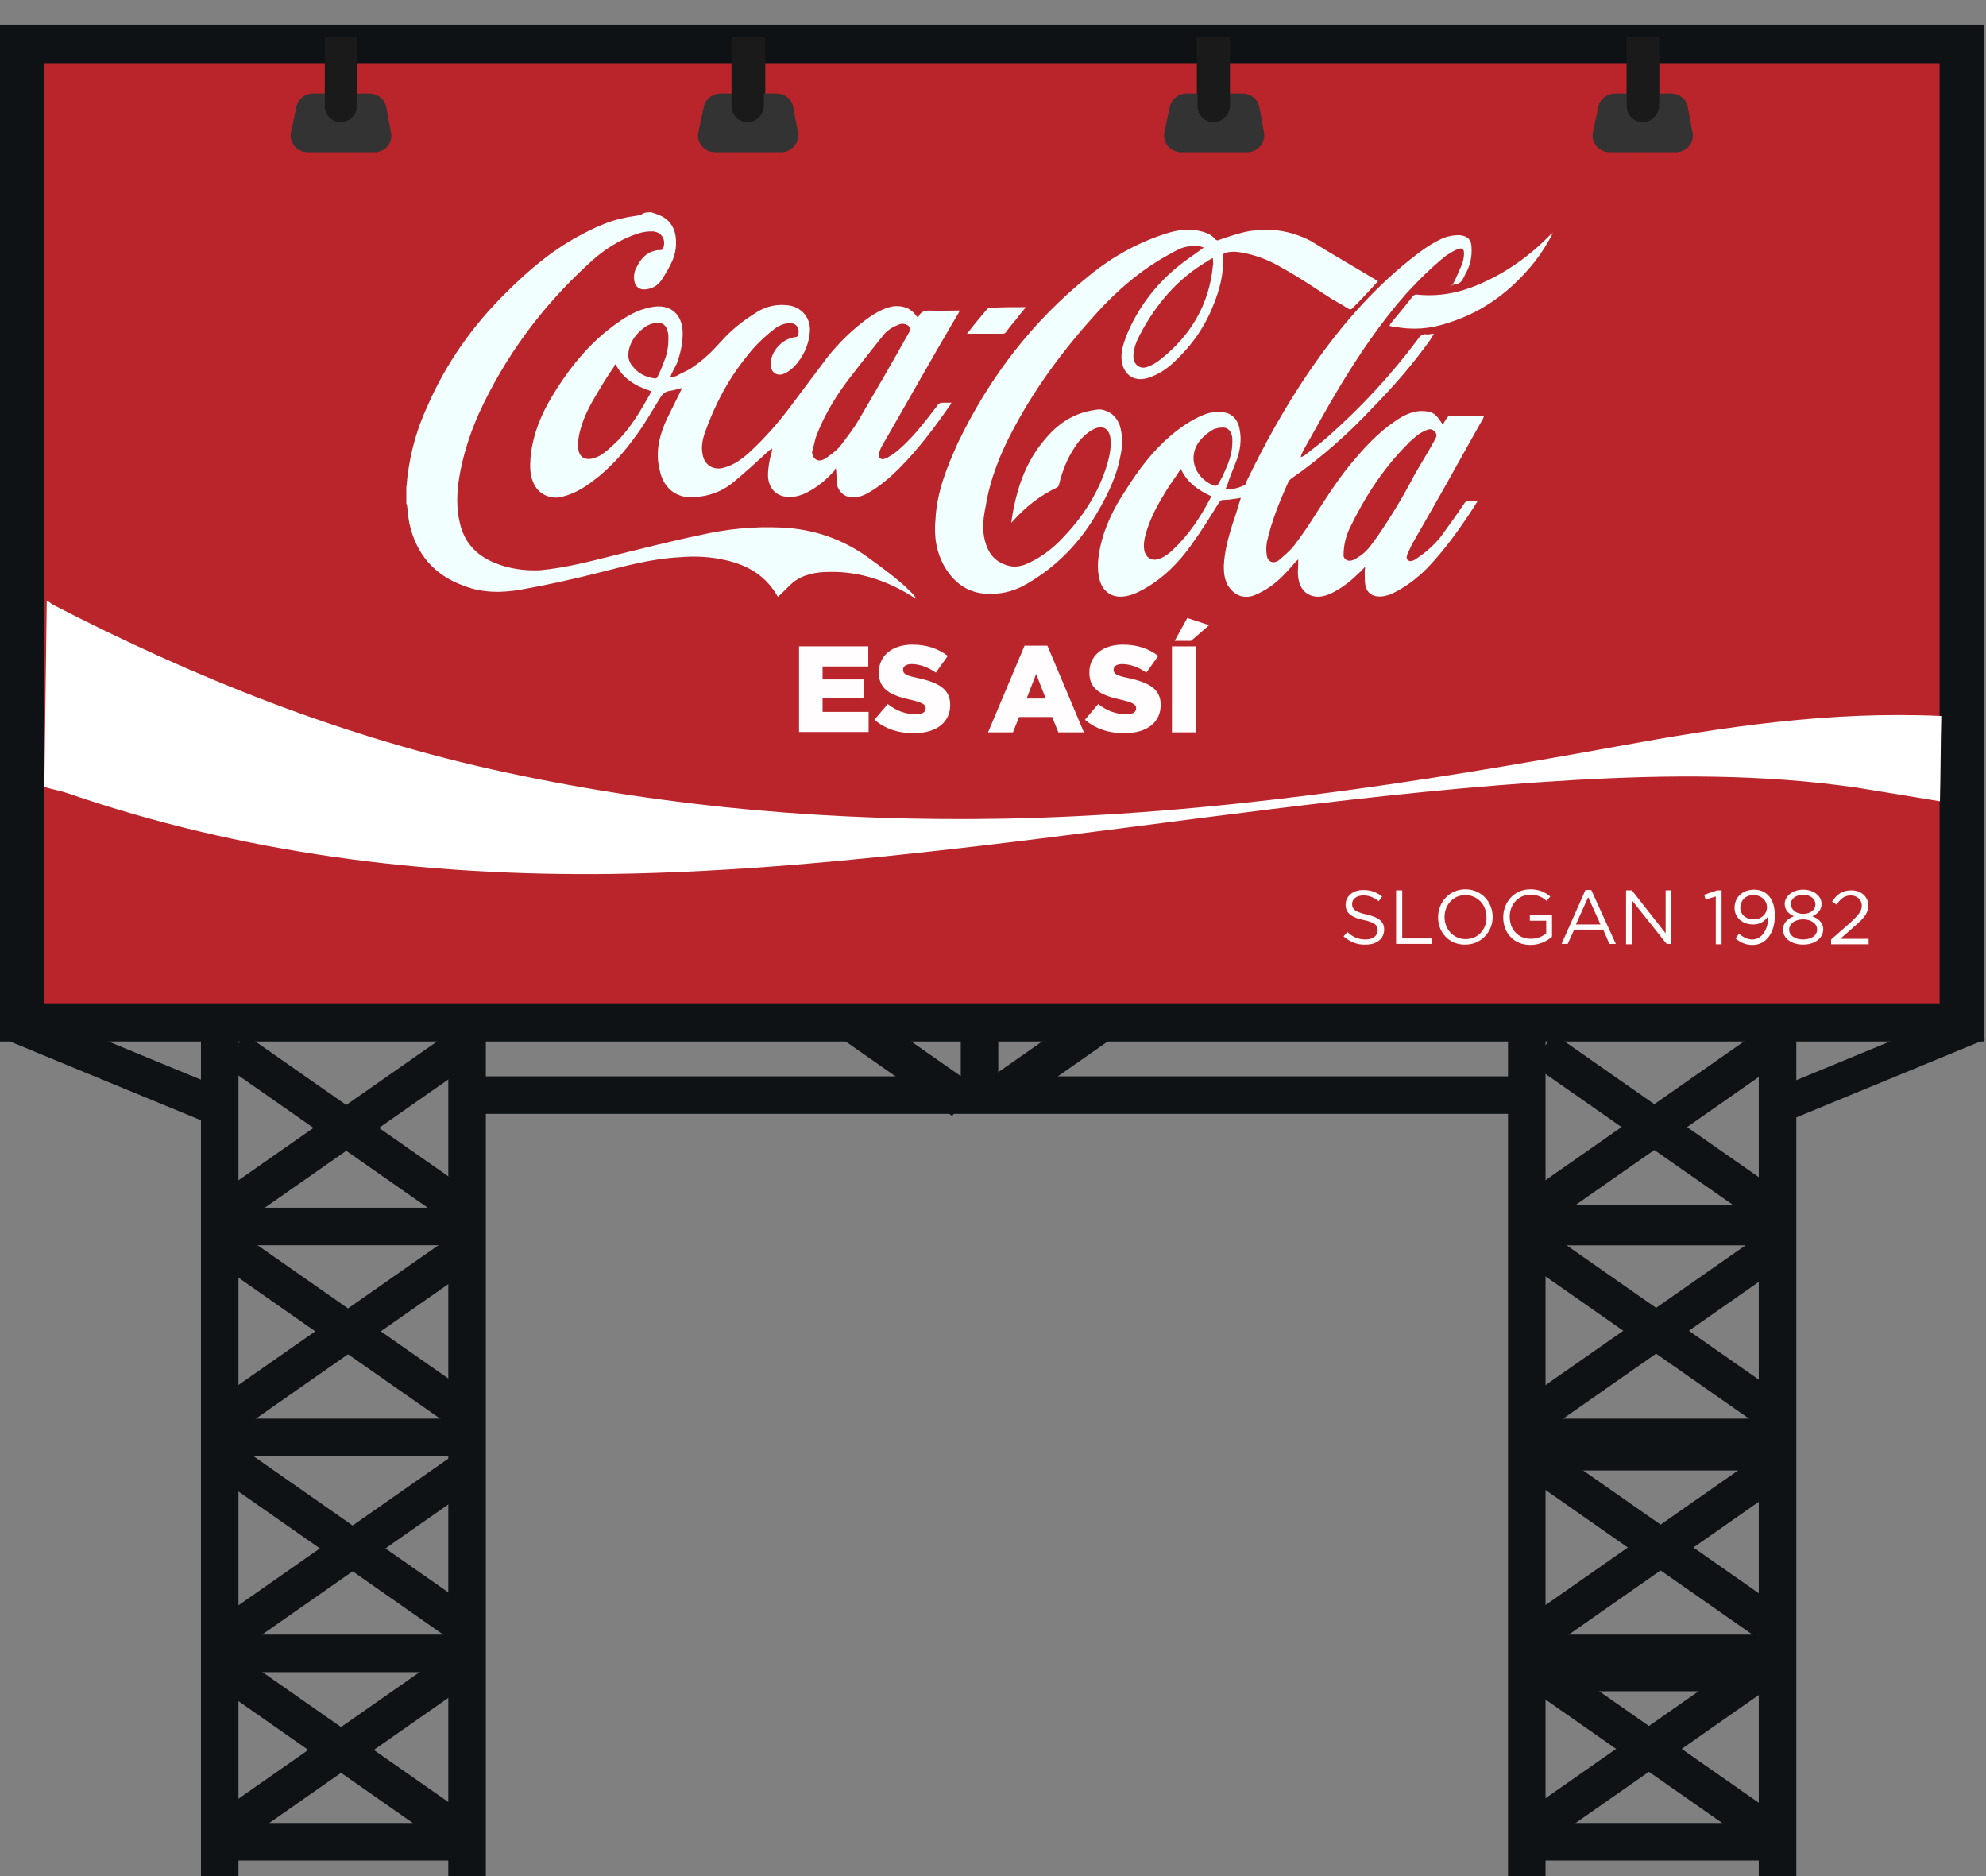 <?xml version="1.0" encoding="utf-8"?>
<!-- Generator: Adobe Illustrator 19.0.0, SVG Export Plug-In . SVG Version: 6.00 Build 0)  -->
<svg version="1.1" id="Layer_1" xmlns="http://www.w3.org/2000/svg" xmlns:xlink="http://www.w3.org/1999/xlink" x="0px" y="0px"
	 viewBox="-401.9 529.2 582.1 549.8" style="enable-background:new -401.9 529.2 582.1 549.8;" xml:space="preserve">
<rect x="-401.9" y="529.2" width="582.1" height="549.8" fill="#808080" stroke="none"/>
<style type="text/css">
	.st0{fill:#0E1215;}
	.st1{fill:#BA252B;}
	.st2{fill:#1A1A1A;}
	.st3{fill:#333333;}
	.st4{fill:#FFFFFF;}
	.st5{fill:none;}
	.st6{enable-background:new    ;}
	.st7{fill:#FFFDFD;}
	.st8{fill:#F1FFFF;}
</style>
<rect x="-401.9" y="536.4" class="st0" width="581.6" height="298"/>
<rect x="-389" y="547.7" class="st1" width="555.6" height="275.5"/>
<rect x="-343" y="827.2" class="st0" width="11" height="251.8"/>
<rect x="-342.4" y="944.9" class="st0" width="77.1" height="11"/>
<rect x="-305.4" y="818.9" transform="matrix(0.573 -0.82 0.82 0.573 -832.935 121.596)" class="st0" width="11" height="81.2"/>
<rect x="-373.3" y="807.2" transform="matrix(0.381 -0.924 0.924 0.381 -1005.568 180.698)" class="st0" width="11" height="68.8"/>
<rect x="144.7" y="809.8" transform="matrix(-0.381 -0.924 0.924 -0.381 -570.22 1299.574)" class="st0" width="10.1" height="61.6"/>
<rect x="-305.4" y="818.9" transform="matrix(-0.573 -0.82 0.82 -0.573 -1176.222 1105.708)" class="st0" width="11" height="81.2"/>
<rect x="-306.2" y="877.4" transform="matrix(-0.573 -0.82 0.82 -0.573 -1227.254 1200.373)" class="st0" width="11" height="85.4"/>
<rect x="-306.2" y="942" transform="matrix(-0.573 -0.82 0.82 -0.573 -1280.181 1301.915)" class="st0" width="11" height="85.4"/>
<rect x="-306.2" y="998.8" transform="matrix(-0.573 -0.82 0.82 -0.573 -1326.869 1391.222)" class="st0" width="11" height="85.4"/>
<rect x="-306.3" y="877.6" transform="matrix(0.573 -0.82 0.82 0.573 -881.379 145.901)" class="st0" width="11" height="81.2"/>
<rect x="-306.3" y="940.2" transform="matrix(0.573 -0.82 0.82 0.573 -932.73 172.679)" class="st0" width="11" height="81.2"/>
<rect x="-306.3" y="1001.6" transform="matrix(0.573 -0.82 0.82 0.573 -983.123 198.902)" class="st0" width="11" height="81.2"/>
<rect x="-342.4" y="1008.2" class="st0" width="77.1" height="11"/>
<rect x="-342.4" y="1063.4" class="st0" width="77.1" height="11"/>
<rect x="-342.4" y="883.1" class="st0" width="77.1" height="11"/>
<rect x="-261.4" y="844.6" class="st0" width="304.1" height="11"/>
<rect x="40.8" y="944.9" class="st0" width="77.1" height="11"/>
<rect x="78" y="818.9" transform="matrix(0.573 -0.82 0.82 0.573 -669.038 435.878)" class="st0" width="11" height="81.2"/>
<rect x="-141.4" y="820.2" transform="matrix(0.573 -0.82 0.82 0.573 -746.732 247.661)" class="st0" width="11" height="39.5"/>
<rect x="-99.6" y="820" transform="matrix(-0.573 -0.82 0.82 -0.573 -836.413 1243.344)" class="st0" width="11" height="39.5"/>
<rect x="78" y="818.9" transform="matrix(-0.573 -0.82 0.82 -0.573 -573.376 1420.021)" class="st0" width="11" height="81.2"/>
<rect x="77.2" y="877.4" transform="matrix(-0.573 -0.82 0.82 -0.573 -624.311 1514.689)" class="st0" width="11" height="85.4"/>
<rect x="77.1" y="941.9" transform="matrix(-0.573 -0.82 0.82 -0.573 -677.342 1616.07)" class="st0" width="11" height="85.4"/>
<rect x="77" y="998.7" transform="matrix(-0.573 -0.82 0.82 -0.573 -724.051 1705.202)" class="st0" width="11" height="85.4"/>
<rect x="77.1" y="877.6" transform="matrix(0.573 -0.82 0.82 0.573 -717.522 460.228)" class="st0" width="11" height="81.2"/>
<rect x="77.1" y="940.2" transform="matrix(0.573 -0.82 0.82 0.573 -768.833 486.962)" class="st0" width="11" height="81.2"/>
<rect x="77.2" y="1001.6" transform="matrix(0.573 -0.82 0.82 0.573 -819.154 513.33)" class="st0" width="11" height="81.2"/>
<rect x="40.8" y="1008.2" class="st0" width="77.1" height="11"/>
<rect x="40.8" y="1063.4" class="st0" width="77.1" height="11"/>
<rect x="40.8" y="883.1" class="st0" width="77.1" height="11"/>
<rect x="48.1" y="946.4" class="st0" width="74.2" height="13.7"/>
<rect x="44.7" y="1013.8" class="st0" width="77.1" height="11"/>
<rect x="50.8" y="882.2" class="st0" width="71" height="11.9"/>
<rect x="-270.5" y="827.2" class="st0" width="11" height="251.8"/>
<rect x="-120.3" y="827.2" class="st0" width="11" height="23.7"/>
<rect x="40.1" y="827.2" class="st0" width="11" height="251.8"/>
<rect x="113.6" y="827.2" class="st0" width="11" height="251.8"/>
<rect x="-187.1" y="540" class="st2" width="9.5" height="25"/>
<rect x="-51.1" y="540" class="st2" width="9.5" height="25"/>
<rect x="74.9" y="540" class="st2" width="9.5" height="25"/>
<path class="st3" d="M-292.1,573.8h-19.6c-3.2,0-5.6-2.9-4.9-5.9l1.6-7.5c0.5-2.2,2.5-3.8,4.9-3.8h16.5c2.3,0,4.5,1.6,4.9,4l1.4,7.5
	C-286.7,571.1-289,573.8-292.1,573.8z"/>
<path class="st2" d="M-302,565L-302,565c-2.7,0-4.7-2.2-4.7-4.7V540h9.5v20.3C-297.3,562.8-299.5,565-302,565z"/>
<path class="st3" d="M-172.9,573.8h-19.4c-3.2,0-5.6-2.9-4.9-5.9l1.6-7.5c0.5-2.2,2.5-3.8,4.9-3.8h16.4c2.3,0,4.5,1.6,4.9,4l1.4,7.5
	C-167.5,571.1-169.9,573.8-172.9,573.8z"/>
<path class="st2" d="M-182.8,565L-182.8,565c-2.7,0-4.7-2.2-4.7-4.7V540h9.5v20.3C-178.1,562.8-180.1,565-182.8,565z"/>
<path class="st3" d="M-36.3,573.8h-19.4c-3.2,0-5.6-2.9-4.9-5.9l1.6-7.5c0.5-2.2,2.5-3.8,4.9-3.8h16.4c2.3,0,4.5,1.6,4.9,4l1.4,7.5
	C-30.9,571.1-33.3,573.8-36.3,573.8z"/>
<path class="st2" d="M-46.2,565L-46.2,565c-2.7,0-4.7-2.2-4.7-4.7V540h9.5v20.3C-41.5,562.8-43.7,565-46.2,565z"/>
<path class="st3" d="M89.3,573.8H69.9c-3.2,0-5.6-2.9-4.9-5.9l1.6-7.5c0.5-2.2,2.5-3.8,4.9-3.8h16.4c2.3,0,4.5,1.6,4.9,4l1.4,7.5
	C94.7,571.1,92.5,573.8,89.3,573.8z"/>
<path class="st2" d="M79.6,565L79.6,565c-2.7,0-4.7-2.2-4.7-4.7V540h9.5v20.3C84.3,562.8,82.1,565,79.6,565z"/>
<path class="st4" d="M72.2,747.9c-59.3,10.8-118.8,20-179.7,21.2c-49.4,0.9-98-3.2-145.9-13.5c-47.8-10.2-91.7-27.9-133-49.2
	c-0.7-0.4-0.7-0.7-1.8-1.1l-0.7,54.5c2.2,0.7,4.7,1.1,6.7,1.8c51,17.6,104.6,24.4,159.6,23.7c35.8-0.5,71.4-4,106.8-8.1
	c58.2-6.8,116.1-16,174.9-19.4c27.9-1.6,55.5-1.8,83.2,2.2c8.1,1.3,16.5,2.7,24.4,4c0.2-8.3,0.2-16.7,0.4-25
	C134.4,737.5,103.3,742.2,72.2,747.9z"/>
<rect x="44.4" y="800.4" class="st5" width="121" height="16"/>
<g class="st6">
	<path class="st7" d="M-8.1,803.6l1.1-1.3c1.6,1.5,3.2,2.2,5.4,2.2c2.1,0,3.5-1.1,3.5-2.7v0c0-1.5-0.8-2.3-4.1-3
		c-3.6-0.8-5.3-2-5.3-4.5v0c0-2.5,2.2-4.3,5.2-4.3c2.3,0,3.9,0.7,5.5,1.9l-1,1.4c-1.5-1.2-2.9-1.7-4.5-1.7c-2,0-3.3,1.1-3.3,2.5v0
		c0,1.5,0.8,2.3,4.3,3.1c3.5,0.8,5.1,2,5.1,4.4v0c0,2.7-2.2,4.4-5.4,4.4C-4.2,806.1-6.2,805.2-8.1,803.6z"/>
	<path class="st7" d="M7.3,790.1h1.8v14.1h8.8v1.6H7.3V790.1z"/>
	<path class="st7" d="M19.6,798L19.6,798c0-4.4,3.3-8.2,8-8.2s8,3.7,8,8.1c0,0,0,0,0,0c0,4.3-3.3,8.1-8,8.1
		C22.8,806.1,19.6,802.4,19.6,798z M33.8,798L33.8,798c0-3.6-2.6-6.5-6.2-6.5c-3.6,0-6.1,2.9-6.1,6.4v0c0,3.6,2.6,6.5,6.2,6.5
		S33.8,801.6,33.8,798z"/>
	<path class="st7" d="M38.7,798L38.7,798c0-4.4,3.2-8.2,7.9-8.2c2.6,0,4.3,0.8,5.9,2.1l-1.1,1.3c-1.2-1.1-2.6-1.8-4.8-1.8
		c-3.5,0-6,2.9-6,6.4v0c0,3.7,2.4,6.5,6.2,6.5c1.8,0,3.5-0.7,4.5-1.6V799h-4.8v-1.6H53v6.3c-1.5,1.3-3.7,2.4-6.3,2.4
		C41.7,806.1,38.7,802.5,38.7,798z"/>
	<path class="st7" d="M62.8,790h1.7l7.2,15.8h-1.9l-1.8-4.2h-8.5l-1.9,4.2h-1.8L62.8,790z M67.2,800.1l-3.6-8l-3.6,8H67.2z"/>
	<path class="st7" d="M74.7,790.1h1.7l9.9,12.6v-12.6H88v15.7h-1.4L76.4,793v12.9h-1.7V790.1z"/>
	<path class="st7" d="M101,791.9l-3,0.9l-0.4-1.4l3.8-1.3h1.3v15.8H101V791.9z"/>
	<path class="st7" d="M106.8,804.2l1-1.4c1.3,1.1,2.5,1.7,3.9,1.7c2.8,0,4.7-2.9,4.7-6.9c-0.9,1.4-2.3,2.5-4.4,2.5
		c-3.2,0-5.5-2-5.5-4.9v0c0-3,2.3-5.3,5.7-5.3c1.8,0,3.1,0.6,4.1,1.6c1.2,1.2,2,2.9,2,6.1v0c0,5-2.6,8.5-6.5,8.5
		C109.6,806.1,108.1,805.3,106.8,804.2z M116,795.1L116,795.1c0-2-1.6-3.6-4-3.6c-2.4,0-3.8,1.7-3.8,3.7v0c0,2,1.6,3.4,3.9,3.4
		C114.5,798.6,116,796.9,116,795.1z"/>
	<path class="st7" d="M120.7,801.6L120.7,801.6c0-1.9,1.3-3.2,3.2-3.9c-1.5-0.7-2.7-1.8-2.7-3.6v0c0-2.4,2.5-4.2,5.4-4.2
		s5.4,1.7,5.4,4.2v0c0,1.8-1.2,2.9-2.7,3.6c1.9,0.7,3.2,2,3.2,3.8v0c0,2.7-2.6,4.5-5.9,4.5S120.7,804.3,120.7,801.6z M130.7,801.6
		L130.7,801.6c0-1.8-1.8-3-4.1-3c-2.3,0-4.1,1.2-4.1,3v0c0,1.6,1.5,2.9,4.1,2.9C129.2,804.5,130.7,803.2,130.7,801.6z M130.2,794.2
		L130.2,794.2c0-1.6-1.5-2.8-3.6-2.8c-2,0-3.6,1.1-3.6,2.7v0c0,1.7,1.6,2.9,3.6,2.9S130.2,795.9,130.2,794.2z"/>
	<path class="st7" d="M134.8,804.5l5.7-5c2.4-2.2,3.3-3.4,3.3-4.9c0-1.8-1.5-3-3.2-3c-1.8,0-3,0.9-4.2,2.7l-1.3-0.9
		c1.4-2.1,2.9-3.3,5.7-3.3c2.8,0,4.9,1.9,4.9,4.4v0c0,2.3-1.2,3.7-4,6.1l-4.2,3.7h8.3v1.6h-11V804.5z"/>
</g>
<rect x="-185.3" y="717.5" class="st5" width="152.1" height="26.8"/>
<g class="st6">
	<path class="st7" d="M-167.7,718.6h20.3v5.9h-13.4v3.8h12.1v5.5h-12.1v4h13.5v5.9h-20.4V718.6z"/>
	<path class="st7" d="M-145.6,740.1l3.9-4.6c2.5,2,5.3,3,8.2,3c1.9,0,2.9-0.6,2.9-1.7v-0.1c0-1-0.8-1.6-4.2-2.4
		c-5.4-1.2-9.5-2.7-9.5-7.9v-0.2c0-4.7,3.7-8.1,9.8-8.1c4.3,0,7.6,1.2,10.4,3.3l-3.5,4.9c-2.3-1.6-4.8-2.5-7.1-2.5
		c-1.7,0-2.5,0.7-2.5,1.6v0.1c0,1.2,0.9,1.7,4.4,2.4c5.8,1.3,9.4,3.1,9.4,7.8v0.1c0,5.1-4.1,8.2-10.2,8.2
		C-138.3,744.2-142.5,742.8-145.6,740.1z"/>
	<path class="st7" d="M-101.6,718.4h6.7l10.7,25.4h-7.5l-1.8-4.5h-9.7l-1.8,4.5h-7.3L-101.6,718.4z M-95.4,733.9l-2.8-7.2l-2.8,7.2
		H-95.4z"/>
	<path class="st7" d="M-83.9,740.1l3.9-4.6c2.5,2,5.3,3,8.2,3c1.9,0,2.9-0.6,2.9-1.7v-0.1c0-1-0.8-1.6-4.2-2.4
		c-5.4-1.2-9.5-2.7-9.5-7.9v-0.2c0-4.7,3.7-8.1,9.8-8.1c4.3,0,7.6,1.2,10.4,3.3l-3.5,4.9c-2.3-1.6-4.8-2.5-7.1-2.5
		c-1.7,0-2.5,0.7-2.5,1.6v0.1c0,1.2,0.9,1.7,4.4,2.4c5.8,1.3,9.4,3.1,9.4,7.8v0.1c0,5.1-4.1,8.2-10.2,8.2
		C-76.6,744.2-80.8,742.8-83.9,740.1z"/>
	<path class="st7" d="M-58.4,718.6h7v25.2h-7V718.6z M-53.9,710.3l6.4,2.1l-5.3,4.6h-4.8L-53.9,710.3z"/>
</g>
<g>
	<g>
		<g id="KRyJ1s.tif_11_">
			<g>
				<path class="st8" d="M-211,591.4c1.1,0.4,2.2,0.7,3.3,1.3c2.4,1.3,3.7,3.7,3.9,6.4c0.2,2.6-0.2,5-1.5,7.5
					c-0.9,1.8-1.8,3.3-2.8,4.8c-1.1,1.5-2.6,2.4-4.6,2.6c-1.8,0.2-3.1-0.9-3.3-2.6c-0.2-1.3,0-2.8,0.7-3.9c1.1-2.2,2.6-4.2,5.3-4.8
					c0.4-0.2,1.1-0.2,1.5-0.2c0.7,0,0.9-0.2,1.1-0.9c0.7-2.6-0.9-4.6-3.5-4.6c-1.3,0-2.8,0.2-4.2,0.7c-5.5,1.8-10.3,5-14.5,9
					c-13.6,12.5-24.3,27-32,43.8c-2.6,5.9-4.6,12.1-5.7,18.6c-0.7,4.4-0.9,9,0.2,13.4c1.3,5.7,4.8,9.4,10.1,11.6
					c4.4,1.8,8.8,2.4,13.4,2.2c7.5-0.7,14.7-2.6,21.9-4.4c8.3-2,16.7-4.2,25-5.9c7.9-1.8,15.8-2.6,23.9-2.2
					c9.2,0.4,17.8,3.3,25.4,8.8c4.2,3.1,8.5,6.1,12.3,9.9c0.7,0.7,1.3,1.3,1.8,2.2c-0.2-0.2-0.4-0.2-0.7-0.4
					c-7.5-4.8-15.8-7.7-24.8-7.5c-3.9,0-7.7,0.7-10.7,3.1c-1.5,1.3-2.8,2.8-4.4,4.2c0.2,0,0,0,0,0c-3.3-5.9-8.5-9.2-15.1-10.7
					c-4.6-1.1-9.2-1.3-13.8-0.9c-8.1,0.4-16,2.6-23.9,4.6c-7.2,1.8-14.7,3.5-22.1,4.8c-5.9,1.1-11.8,1.1-17.3-1.1
					c-8.5-3.1-13.8-9.2-15.8-18.2c-0.4-1.8-0.4-3.5-0.7-5.3c0-0.2-0.2-0.4-0.2-0.7c0-1.5,0-3.1,0-4.6c0.2-1.3,0.2-2.4,0.4-3.7
					c0.9-7,2.8-13.6,5.7-19.9c5.5-12.7,13.4-23.9,23.2-33.5c6.4-6.4,13.1-12.1,21-16.4c4.4-2.4,9-4.6,13.8-5.5
					c1.5-0.4,3.1-0.4,4.8-0.9C-213.2,591.4-212.1,591.4-211,591.4z"/>
				<path class="st8" d="M-205.5,639.8c0.7-0.2,1.3-0.2,1.8-0.4c1.5-0.9,3.3-1.5,4.8-2.6c3.3-2.2,5.9-4.8,8.5-7.7
					c2.6-2.9,5.7-5.5,9.2-7.7c2.8-2,5.9-3.1,9.6-2.8c4.6,0.2,7.7,3.9,7,8.5c-0.4,3.5-2,6.8-4.4,9.4c-0.9,0.9-2,1.8-3.1,2.2
					c-2,0.9-3.9-0.4-3.9-2.6c-0.2-3.7,3.3-7.7,7.2-8.1c0.2,0,0.7-0.2,0.7-0.4c0.7-1.3,0.2-3.7-2.2-3.7c-2,0-3.7,0.9-5,2
					c-2.8,2.2-5.5,4.8-7.7,7.7c-5.5,6.8-9.4,14.2-12.3,22.4c-0.7,2-1.1,4.2-0.7,6.1c0.4,3.3,3.1,5,6.1,4.2c2.8-0.7,5.3-2.4,7.5-4.4
					c4.6-4.2,8.8-9,12.5-14c3.5-4.6,7-9.4,10.5-14c3.5-4.4,7.5-8.3,12.1-11.6c2.2-1.5,4.4-2.8,7-3.3c2.8-0.4,5.3,0.4,7,2.8
					c0.2,0.2,0.2,0.2,0.4,0.4c0.2-0.2,0.2-0.2,0.2-0.2c0.7-1.5,1.8-1.8,3.3-1.8c2.6,0.2,5,0,7.7,0c0.2,0,0.7,0,1.1,0
					c-0.2,0.4-0.4,0.9-0.7,1.3c-7.5,12.7-14.7,25.6-22.1,38.4c-0.4,0.7-0.7,1.5-0.9,2.4c-0.2,1.1,0.7,1.8,1.8,1.3
					c0.9-0.2,1.5-0.9,2.4-1.3c2.6-2,5-4.4,7.2-7c2-2.4,3.9-4.8,5.7-7.2c0.4-0.7,0.9-0.9,1.8-0.9s1.5,0,2.4,0
					c-0.2,0.2-0.2,0.4-0.2,0.4c-4.6,6.6-9.4,13.1-15.1,18.8c-2.8,2.8-5.9,5.5-9.6,7.5c-1.8,0.9-3.5,1.3-5.3,0.9
					c-1.8-0.4-3.3-2.2-3.5-4.2c0-1.3,0-2.6-0.2-4.2c-0.2,0.2-0.4,0.4-0.4,0.7c-2,2.2-4.2,4.2-6.8,5.7c-1.8,1.1-3.5,1.8-5.5,2
					c-4.2,0.4-7-2-7.2-6.1c0-2.4,0.4-4.8,1.1-7c0-0.2,0.2-0.7,0-1.1c-0.2,0.2-0.4,0.4-0.9,0.7c-3.3,3.1-6.6,6.1-10.1,9
					c-2.8,2.4-6.1,3.9-9.9,4.4c-2,0.2-3.7,0.4-5.7-0.2c-3.9-1.3-5.7-4.4-6.4-8.3c-1.1-5,0.2-9.9,2.4-14.5c1.3-2.6,2.6-5.3,3.9-7.9
					c0.2-0.2,0.2-0.7,0.4-0.9c-1.5,0.4-2.6,0.7-3.9,0.9c-1.1,0.2-1.8,0.9-2.4,1.8c-2.6,4.2-5,8.5-8.1,12.5
					c-3.9,5.3-8.5,10.1-14.2,13.8c-2.4,1.5-4.8,2.6-7.7,3.1c-3.1,0.2-5.9-1.3-7.2-4.2c-1.1-2.4-1.1-4.8-0.9-7.5
					c0.7-7.5,3.7-14,7.7-20.2c4.8-7.5,10.5-14.2,17.8-19.3c3.1-2.2,6.1-3.9,9.9-4.6c5.5-1.1,9.2,2,9.2,7.7c0,3.1-0.7,6.1-1.8,9
					C-204.2,637-204.9,638.3-205.5,639.8z M-163.9,661.8c0.2,0.9,0.4,1.5,1.1,2s1.5,0.4,2.4,0c1.8-1.1,3.5-2.4,4.8-3.9
					c1.8-2.4,3.7-4.8,5.3-7.5c5-8.5,10.1-17.3,14.9-25.9c0.4-0.9,0.2-1.8-0.9-2.2c-0.9-0.4-1.8-0.2-2.6,0.2
					c-1.8,0.7-3.3,1.8-4.4,3.3c-3.5,4.4-7,8.8-10.5,13.4c-3.7,5-6.8,10.3-9,16.2C-163.2,658.9-163.5,660.2-163.9,661.8z
					 M-221.5,635.9c-0.2,0.2-0.4,0.4-0.4,0.7c-1.8,2.6-3.5,5.3-5,7.9c-2.4,3.9-4.4,7.9-5.3,12.3c-0.2,1.3-0.4,2.6-0.2,3.9
					c0.2,2.4,2,3.5,4.4,2.8c0.7-0.2,1.1-0.4,1.8-0.7c2.2-1.3,3.9-3.1,5.7-4.8c3.7-3.9,6.4-8.5,9-13.1c0.2-0.2,0.2-0.7,0.4-1.1
					C-215.8,642.3-219.3,640.1-221.5,635.9z M-206,628.7c0-0.4,0-0.9,0-1.3c-0.4-3.1-1.8-4.2-5-3.3c-0.4,0.2-1.1,0.4-1.5,0.7
					c-2.2,1.5-3.9,3.3-4.8,5.9c-0.7,2.2-0.7,4.2,0.9,5.9c1.5,2,3.7,3.1,6.4,3.5c0.4,0,0.9-0.2,0.9-0.7c0.7-1.3,1.3-2.8,1.8-4.2
					C-206.4,633.1-206,630.9-206,628.7z"/>
			</g>
		</g>
		<g id="KRyJ1s.tif_10_">
			<g>
				<path class="st8" d="M23.7,612.9c0.9-1.5,1.5-3.1,2.2-4.6s1.3-3.1,1.3-4.8c0-1.3-0.4-1.8-1.8-1.3c-1.1,0.4-2.2,1.1-3.3,1.8
					c-4.2,3.3-8.1,7.2-11.8,11.2C2.8,623.7-3.5,633-9.4,642.8c-3.7,6.1-7,12.3-10.5,18.4c-0.2,0.7-0.7,1.1-0.7,2
					c0.4-0.2,0.9-0.4,1.3-0.7c2.2-1.8,4.6-3.5,6.8-5.5c9.6-8.5,18.4-18,26.1-28.3c0.7-1.1,1.5-1.8,2.8-1.5c0.7,0,1.1-0.2,2-0.2
					c-0.4,0.7-0.9,1.3-1.1,1.8c-5,7-10.7,13.6-16.9,19.9c-7.2,7.7-15.1,14.7-23.9,20.8c-0.2,0.2-0.4,0.4-0.7,0.7
					c-2.6,5.9-5,11.6-6.4,18c-0.2,1.3-0.2,2.6,0,3.7c0.2,2,2,2.6,3.5,1.5c1.5-1.3,3.1-2.6,4.4-4.2c2.4-3.1,4.6-6.4,6.6-9.6
					c3.7-5.7,7.2-11.2,11.6-16.2c3.9-4.6,8.3-9,13.6-12.1c2.4-1.3,4.8-2,7.5-1.5c1.8,0.2,2.8,1.5,3.7,2.8c0.2,0.2,0.4,0.7,0.7,1.1
					c0.4-0.9,0.9-1.5,1.3-2.2c0.2-0.2,0.4-0.4,0.7-0.4c3.3,0,6.6,0,9.9,0h0.2c-0.2,0.2-0.2,0.7-0.4,0.9c-5,8.8-9.9,17.8-14.9,26.5
					c-2,3.5-3.9,6.8-5.9,10.3c-0.4,0.9-0.9,2-1.3,2.8c-0.2,0.7-0.4,1.3,0.2,1.8c0.7,0.4,1.3,0.2,2-0.2c2.8-1.8,5.3-3.9,7.5-6.6
					c2.4-3.3,4.8-6.6,7-9.9c0.2-0.4,0.7-0.7,1.3-0.7c0.9,0,1.8,0,2.6,0c-0.4,0.7-0.7,1.1-1.1,1.8c-4.2,6.4-8.5,12.5-13.8,18
					c-3.1,3.1-6.6,5.7-10.5,7.5c-1.1,0.4-2.2,0.7-3.3,0.7c-2.2,0-3.7-1.1-4.2-3.1c-0.2-1.3-0.2-2.8-0.2-4.4c0-0.2,0-0.7,0.2-0.9
					c0,0-0.2,0-0.2-0.2c-0.7,0.7-1.1,1.3-1.8,1.8c-2.4,2.4-5,4.4-8.1,5.9c-1.5,0.7-3.1,1.1-4.6,0.9c-2.8-0.4-4.6-2.4-5-5.7
					c-0.2-1.3,0-2.6,0-3.9c0-0.4,0-0.7,0-1.3c-0.4,0.4-0.7,0.7-0.9,0.9c-2.4,2.8-4.8,5.5-7.9,7.5c-1.3,0.9-2.6,1.5-4.2,2.2
					c-3.3,1.1-5.9-0.2-7.7-3.1c-0.9-1.8-1.1-3.5-1.1-5.5c0.2-4.4,1.3-8.3,2.6-12.5c0.9-2.4,1.5-4.8,2.4-7.5c-0.4,0-0.9,0.2-1.3,0.2
					c-1.3,0.2-2.6,0.4-3.9,0.4c-0.7,0-0.9,0.4-1.3,0.9c-2.6,4.2-5,8.1-7.9,12.1c-3.7,5.3-8.3,9.9-14,13.1c-2,1.1-3.9,2-6.1,2.2
					c-4.2,0.4-6.4-2.4-7-5.3c-0.7-2.8-0.4-5.9,0.2-8.8c1.3-6.4,4.2-12.1,7.7-17.3c3.7-5.9,7.9-11.4,13.1-15.8
					c3.1-2.6,6.6-5,10.5-6.4c1.5-0.4,3.1-0.7,4.6-0.4c3.1,0.2,4.6,2.6,5,4.8c0.7,3.3,0.2,6.4-0.9,9.4c-0.9,2.4-2,4.8-2.8,7.5
					c-0.2,0.2-0.2,0.4-0.4,0.9c2.2,0,3.9-0.4,5.7-1.3c0.2-0.2,0.4-0.4,0.4-0.9c5.3-11,11.2-21.7,18.2-32c8.5-12.5,18.2-23.9,30-33.3
					c2.8-2.2,5.7-4.4,9-5.9c1.5-0.7,3.3-1.1,5.3-1.1c2.2,0.2,3.5,1.3,3.5,3.5c0.2,2.8-0.4,5.5-1.8,7.9c-1.3,2.8-1.5,2.8-4.4,3.3
					C24.1,612.9,23.9,612.9,23.7,612.9z M-8.1,692c0,0.9,1.1,2,2.8,1.3c0.7-0.2,1.5-0.9,2.2-1.3c2.2-1.5,3.5-3.7,5-5.7
					c3.9-5.7,7.5-11.6,10.7-17.8c2-3.5,4.2-7,6.1-10.5c0.4-0.7,0.7-1.5,0-2.2c-0.7-0.9-1.3-0.9-2.2-0.7c-0.9,0.4-2,0.9-2.8,1.5
					c-1.1,0.9-2.2,1.8-3.1,2.8c-7.2,7.2-12.7,15.8-17.1,25C-7.4,686.5-8.1,688.9-8.1,692z M-55.8,666.6c-1.5,2.4-3.1,4.4-4.4,6.6
					c-2.4,3.9-4.6,7.9-5.9,12.5c-0.4,1.5-0.7,3.1-0.4,4.8c0.4,2,2,3.1,3.9,2.6s3.5-1.8,4.8-3.1c4.4-4.2,7.7-9.2,10.5-14.5
					c0.2-0.2,0.2-0.7,0.4-0.9C-50.6,672.9-53.9,670.7-55.8,666.6z M-40.7,658.9c0-0.4,0-0.9,0-1.3c-0.2-2-1.3-3.3-3.1-3.1
					c-0.7,0-1.5,0.2-2.2,0.4c-2,1.1-3.5,2.4-4.8,4.2c-3.1,5-0.2,10.7,5,12.5c0.2,0,0.7-0.2,0.9-0.4c0.4-0.9,1.1-1.8,1.5-2.8
					C-42,665.3-40.7,662.4-40.7,658.9z"/>
				<path class="st8" d="M2,611.6c-2.6,2.8-5,5.5-7.7,8.1c-0.2,0.2-0.7,0.2-0.9,0c-1.5-0.9-3.3-2-4.8-2.8c-4.8-3.1-9.6-6.4-14.7-9.2
					c-3.7-2.2-7.9-3.9-12.5-4.6c-1.3-0.2-2.8-0.2-4.2,0.2c-0.4,0.2-0.7,0.4-0.7,0.9c0.4,5-0.9,9.9-2.8,14.5
					c-2.6,6.6-6.6,12.1-11.8,16.9c-2.2,2-4.6,3.5-7.5,4.4c-3.9,1.1-6.8-0.9-7.5-4.8c-0.4-2.6,0.4-5,1.3-7.5
					c3.3-8.1,8.3-14.7,14.9-20.2c2.4-2,4.8-3.5,7.2-5.3c0.2-0.2,0.2-0.2,0.7-0.4c-1.5-0.7-3.1-0.7-4.4-0.4c-2.2,0.2-3.9,1.3-5.9,2.4
					c-7.2,3.9-13.4,9-19.1,14.9c-10.3,11-19.3,22.8-26.3,35.9c-3.9,7.2-7,14.9-8.3,23c-0.7,3.3-1.1,6.8-0.2,10.1
					c0.9,3.5,2.8,6.1,6.6,7.2c2.2,0.7,4.4,0.2,6.6-0.9c3.7-1.8,6.8-4.2,9.6-7.2c5.5-5.7,9.9-12.3,12.5-19.9c0.9-2.8,1.8-5.9,1.5-9
					c-0.2-2.8-2-4.2-4.6-3.1c-2,0.9-3.5,2.4-4.8,3.9c-2.8,3.7-4.6,7.9-5.7,12.5c0,0.2-0.2,0.7-0.7,0.9c-5,2.4-9.2,5.7-12.9,9.9
					c-0.2,0.2-0.2,0.2-0.4,0.4c1.3-9.2,3.9-17.5,9.9-24.5c3.5-4.2,7.7-7.2,13.1-8.3c1.3-0.2,2.8-0.7,4.2-0.2
					c2.4,0.7,3.7,2.2,4.6,4.4c0.9,3.1,0.9,5.9,0.2,9c-1.3,7-4.6,13.1-8.3,19.1c-4.8,7.5-11,13.6-18.8,18.2c-3.3,2-6.8,3.1-10.7,3.1
					c-6.1,0.2-10.5-2.6-13.6-7.7c-2.6-4.4-3.3-9.2-2.8-14.2c0.4-7.9,3.3-15.1,6.6-22.4c9.2-19.1,21.7-35.5,38.4-48.9
					c7-5.7,14.9-10.1,23.7-12.7c3.3-0.9,6.4-1.1,9.6-0.2c1.5,0.4,2.8,1.1,3.7,2.2c0.4,0.4,0.7,0.4,1.1,0.2c2.6-0.9,5.3-1.8,7.9-2.4
					c6.6-1.3,12.9-0.4,18.8,2.6C-11.1,603.9-4.6,607.6,2,611.6L2,611.6z M-46.4,604.8c-0.9,0.4-1.5,0.9-2.2,1.3
					c-8.3,5-14.5,12.3-19.1,21c-1.1,2-1.8,3.9-2,6.1c-0.2,2.8,2,4.6,4.6,3.3c1.1-0.4,2.2-1.1,3.1-1.8c9-7,14.5-16.2,15.6-27.6
					C-46.2,606.5-46.4,605.7-46.4,604.8z"/>
				<path class="st8" d="M53.3,597.3c-1.5,3.1-3.3,5.9-5.3,8.5c-6.8,8.5-14.9,14.7-25.4,18c-5.3,1.8-10.5,2.2-16,1.1
					c0,0-0.2,0-0.4,0s-0.4-0.2-0.9-0.2c0.2-0.2,0.2-0.4,0.4-0.7c2.2-2.6,4.4-5.3,6.6-8.1c0.2-0.2,0.7-0.4,0.9-0.4
					c6.4,0.7,12.3-0.4,18-2.8c8.3-3.5,15.3-8.5,21.5-14.9C53.1,597.5,53.3,597.5,53.3,597.3z"/>
			</g>
		</g>
		<path class="st8" d="M-101.2,619.2c-1.1,1.3-2,2.4-2.8,3.5c-1.1,1.3-2.2,2.6-3.1,3.9c-0.2,0.2-0.4,0.4-0.9,0.4c-3.5,0-7,0-10.3,0
			h-0.2l0.2-0.2c1.8-2.4,3.7-4.6,5.7-7c0.2-0.2,0.4-0.4,0.9-0.4C-108.7,619.2-104.9,619.2-101.2,619.2z"/>
	</g>
</g>
</svg>
